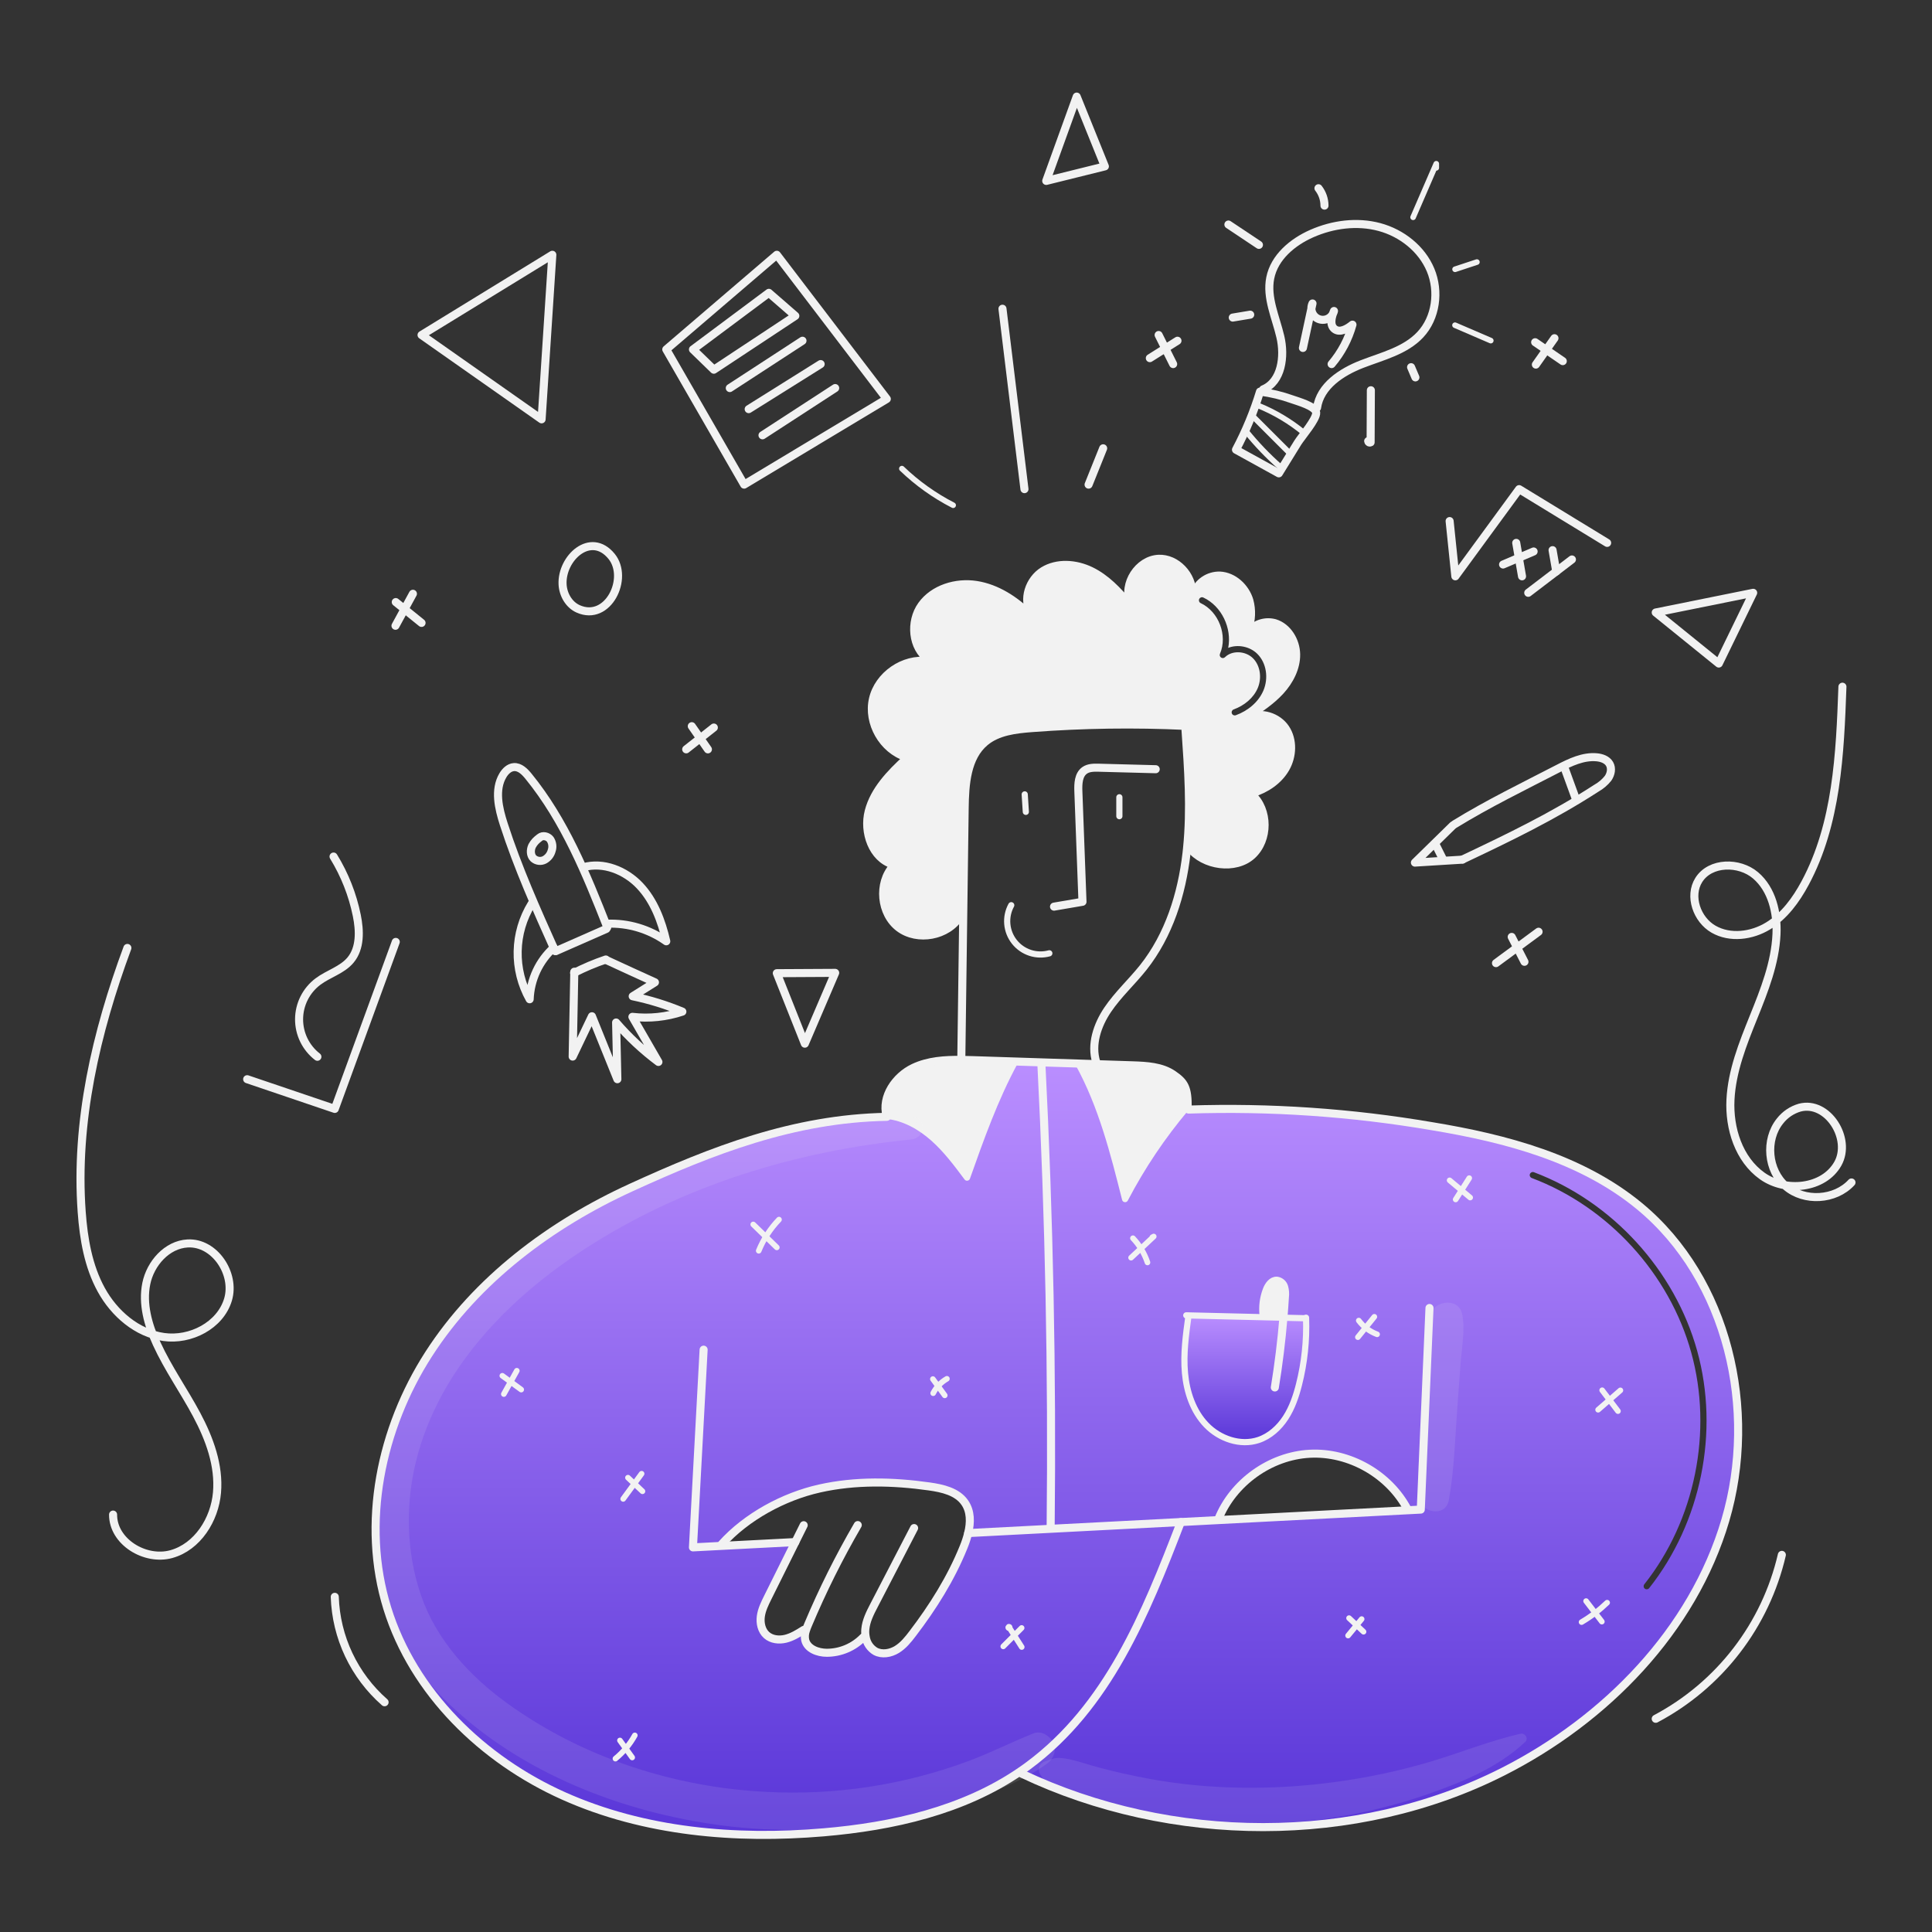 <svg width="960" height="960" viewBox="0 0 960 960" fill="none" xmlns="http://www.w3.org/2000/svg">
<rect x="0" y="0" width="960" height="960" fill="#333333" stroke="none"/>
<path fill-rule="evenodd" clip-rule="evenodd" d="M699.443 750.441L605.392 755.322L605.367 754.934C612.663 736.647 631.161 723.385 650.822 722.362C670.483 721.339 690.264 732.595 699.422 750.022L699.443 750.441ZM586.767 756.291C569.084 802.236 550.552 848.056 510.992 877.356C509.669 878.333 508.339 879.284 506.991 880.195L507.799 881.372C581.722 916.471 673.91 917.33 746.892 880.308C797.838 854.456 841.142 810.218 857.31 755.42C873.478 700.622 858.712 635.694 814.629 599.337C785.871 575.617 748.306 565.68 711.529 559.602C671.6 552.779 631.083 550.013 590.596 551.344L590.156 550.986V550.699L589.337 550.689C577.618 564.58 567.461 579.717 559.048 595.827C553.256 572.823 547.352 549.533 535.932 528.74L535.942 528.484C529.792 528.293 523.642 528.095 517.492 527.89L517.461 528.75C521.347 605.408 522.88 682.08 522.061 758.766L522.112 759.656L586.767 756.291ZM590.563 653.617L590.553 653.849C589.253 663.249 587.953 672.759 588.803 682.214C589.653 691.669 592.825 701.214 599.403 708.063C605.981 714.912 616.339 718.531 625.344 715.523C630.982 713.64 635.628 709.383 638.862 704.389C642.096 699.395 644.029 693.665 645.482 687.904C648.193 677.154 649.372 666.074 648.982 654.995L648.307 655.015C646.517 654.973 644.728 654.929 642.94 654.885C641.2 654.842 639.462 654.799 637.726 654.759C638.012 651.342 638.258 647.903 638.463 644.475C638.671 642.806 638.546 641.112 638.094 639.492C637.855 638.683 637.39 637.96 636.754 637.407C636.117 636.854 635.336 636.494 634.502 636.371C632.067 636.207 630.327 638.683 629.447 640.965C627.89 645.016 627.353 649.387 627.882 653.695L627.861 654.514C615.428 654.22 602.995 653.921 590.563 653.617ZM762.189 582.47C761.395 582.171 760.51 582.572 760.211 583.365C759.912 584.158 760.313 585.044 761.106 585.343C799.133 599.667 829.516 632.915 840.368 672.077C851.22 711.239 842.279 755.383 817.044 787.236C816.518 787.901 816.63 788.866 817.294 789.392C817.959 789.919 818.924 789.807 819.451 789.142C845.294 756.521 854.441 711.364 843.327 671.257C832.213 631.151 801.132 597.14 762.189 582.47Z" fill="url(#paint0_linear_110_186)"/>
<path d="M637.723 654.763C641.243 654.845 644.773 654.937 648.304 655.019L648.979 654.999C649.369 666.079 648.19 677.158 645.479 687.908C644.026 693.669 642.092 699.399 638.859 704.393C635.626 709.387 630.979 713.644 625.341 715.527C616.341 718.535 605.98 714.913 599.4 708.067C592.82 701.221 589.638 691.674 588.8 682.218C587.962 672.762 589.25 663.257 590.55 653.853L590.56 653.617C602.993 653.914 615.426 654.214 627.86 654.517L637.723 654.763Z" fill="url(#paint1_linear_110_186)"/>
<path d="M627.88 653.699C627.35 649.391 627.887 645.02 629.445 640.969C630.325 638.687 632.065 636.211 634.5 636.375C635.333 636.499 636.115 636.858 636.751 637.411C637.388 637.964 637.853 638.687 638.092 639.496C638.543 641.116 638.668 642.81 638.461 644.479C638.261 647.907 638.01 651.346 637.724 654.763L627.859 654.518L627.88 653.699Z" fill="#F2F2F2"/>
<path d="M589.341 550.684C577.622 564.575 567.465 579.712 559.052 595.822C553.26 572.822 547.353 549.528 535.937 528.735L535.947 528.479C538.863 528.579 541.79 528.673 544.706 528.765L562.716 529.349C569.736 529.584 577.175 529.942 582.966 533.912C588.707 537.842 590.253 540.451 590.161 550.694L589.341 550.684Z" fill="#F2F2F2"/>
<path d="M463.651 565.512C457.174 559.781 449.243 555.35 440.651 554.46L440.528 554.491C437.949 544.954 444.959 534.791 453.943 530.546C461.27 527.077 469.508 526.555 477.684 526.646C479.7 526.667 481.705 526.728 483.69 526.789C490.567 527.014 497.44 527.235 504.31 527.454L504.3 527.761C494.415 545.976 487.446 565.613 480.518 585.161C475.348 578.221 470.139 571.232 463.651 565.512Z" fill="#F2F2F2"/>
<path d="M430.159 813.323C430.373 814.813 430.919 816.236 431.757 817.486C432.594 818.737 433.702 819.783 434.999 820.547C438.284 822.297 442.459 821.57 445.641 819.626C448.823 817.682 451.208 814.714 453.459 811.757C463.559 798.526 472.503 784.302 478.745 768.881C479.705 766.577 480.488 764.204 481.088 761.781C482.357 756.45 482.419 750.965 479.369 746.596C475.569 741.172 468.369 739.545 461.82 738.614C443.697 736.046 425.073 735.614 407.22 739.627C389.367 743.64 370.9 753.656 358.651 767.256L358.692 768.136L395.192 766.243C390.638 775.401 386.084 784.563 381.531 793.729C380.037 796.747 378.512 799.829 378.052 803.163C377.592 806.497 378.39 810.204 380.897 812.455C383.383 814.686 387.118 815.075 390.372 814.287C393.626 813.499 396.533 811.677 399.372 809.887L400.436 810.235C399.906 811.75 399.793 813.38 400.109 814.953C401.163 819.312 406.361 821.253 410.843 821.253C414.22 821.246 417.562 820.562 420.67 819.242C423.779 817.922 426.592 815.993 428.943 813.568L430.159 813.323ZM192.427 799.089C179.411 757.021 189.184 709.817 213.037 672.804C236.89 635.791 273.646 608.326 313.698 590.03C353.75 571.734 394.17 555.79 440.658 554.941C440.617 554.788 440.566 554.641 440.525 554.491L440.648 554.46C449.248 555.35 457.174 559.781 463.648 565.512C470.122 571.243 475.348 578.221 480.512 585.159C487.44 565.614 494.412 545.977 504.294 527.759L504.304 527.452C508.704 527.606 513.094 527.739 517.494 527.882L517.463 528.742C521.342 605.346 522.876 682.018 522.063 758.758L522.114 759.648L586.766 756.292C569.081 802.24 550.549 848.064 510.992 877.356C509.672 878.329 508.342 879.28 506.992 880.191C478.636 899.623 443.619 907.544 409.267 910.47C365.45 914.205 320.159 910.337 280.025 892.37C239.891 874.403 205.423 841.095 192.427 799.089Z" fill="url(#paint2_linear_110_186)"/>
<path d="M523.738 450.504C528.456 449.704 533.17 448.899 537.88 448.089C537.205 429.803 536.523 411.514 535.833 393.22C535.69 389.42 535.864 384.972 538.965 382.793C540.95 381.401 543.57 381.411 546.005 381.472C555.43 381.718 564.851 381.967 574.268 382.219" stroke="#F2F2F2" stroke-width="4" stroke-linecap="round" stroke-linejoin="round"/>
<path d="M556.208 405.556V396.156" stroke="#F2F2F2" stroke-width="3.07" stroke-linecap="round" stroke-linejoin="round"/>
<path d="M509.73 403.402C509.546 400.506 509.362 397.613 509.178 394.724" stroke="#F2F2F2" stroke-width="3.07" stroke-linecap="round" stroke-linejoin="round"/>
<path d="M521.406 473.692C518.272 474.553 514.953 474.473 511.865 473.462C508.776 472.45 506.053 470.552 504.036 468.004C502.018 465.455 500.796 462.37 500.52 459.131C500.244 455.893 500.927 452.645 502.485 449.792" stroke="#F2F2F2" stroke-width="3.07" stroke-linecap="round" stroke-linejoin="round"/>
<path d="M477.691 524.723L478.612 455.623C478.858 437.593 479.1 419.562 479.338 401.532C479.492 389.703 480.362 376.308 489.428 368.715C495.773 363.415 504.552 362.401 512.79 361.777C538.2 359.855 563.704 359.493 589.158 360.692L592.33 360.846" stroke="#F2F2F2" stroke-width="4" stroke-linecap="round" stroke-linejoin="round"/>
<path d="M544.736 527.803C541.983 519.034 545.236 509.394 550.374 501.771C555.512 494.148 562.398 487.905 568.108 480.711C580.838 464.656 587.223 444.323 589.577 423.97C589.669 423.161 589.761 422.363 589.833 421.555C591.818 401.989 590.433 382.23 589.065 362.603" stroke="#F2F2F2" stroke-width="4" stroke-linecap="round" stroke-linejoin="round"/>
<path d="M620.614 312.963C622.223 311.195 624.29 309.908 626.585 309.243C628.881 308.578 631.316 308.562 633.62 309.197C640.19 311.223 644.406 318.253 644.508 325.12C644.61 331.987 641.193 338.545 636.557 343.62C631.921 348.695 626.099 352.512 620.348 356.268C626.662 352.922 635.176 355.705 639.148 361.64C643.12 367.575 642.771 375.802 639.22 381.993C635.669 388.184 629.292 392.456 622.466 394.55C630.96 402.327 630.966 417.492 622.487 425.29C614.008 433.088 597.887 430.775 590.836 421.667" stroke="#F2F2F2" stroke-width="3.07" stroke-linecap="round" stroke-linejoin="round"/>
<path d="M620.614 312.963C619.958 314.863 619.114 316.693 618.097 318.427C618.342 316.387 619.222 314.475 620.614 312.963Z" stroke="#F2F2F2" stroke-width="3.07" stroke-linecap="round" stroke-linejoin="round"/>
<path d="M592.821 294.707C593.797 291.96 595.617 289.593 598.022 287.946C600.427 286.299 603.292 285.456 606.205 285.539C613.194 285.897 619.252 291.545 621.248 298.248C622.575 303.099 622.353 308.244 620.613 312.963" stroke="#F2F2F2" stroke-width="3.07" stroke-linecap="round" stroke-linejoin="round"/>
<path d="M592.822 294.707C592.792 295.852 592.624 296.99 592.322 298.095C592.296 296.946 592.465 295.8 592.822 294.707Z" stroke="#F2F2F2" stroke-width="3.07" stroke-linecap="round" stroke-linejoin="round"/>
<path d="M477.374 455.6C471.152 465.628 455.844 468.473 446.429 461.361C437.014 454.249 435.572 438.736 443.523 430.007C433.045 426.825 428.45 413.553 431.223 402.951C433.996 392.349 442.039 384.041 450.103 376.632C438.294 372.887 430.548 359.359 433.303 347.274C436.058 335.189 448.878 326.348 461.147 328.067C452.654 322.173 451.547 308.829 457.586 300.438C463.625 292.047 475.023 288.609 485.236 290.215C495.449 291.821 504.545 297.777 511.944 305.022C507.431 297.931 510.982 287.647 518.134 283.257C525.286 278.867 534.722 279.593 542.274 283.277C549.826 286.961 555.781 293.203 561.133 299.677C557.327 289.996 565.233 277.727 575.623 277.195C584.863 276.734 593.08 285.678 592.823 294.703" stroke="#F2F2F2" stroke-width="3.07" stroke-linecap="round" stroke-linejoin="round"/>
<path d="M590.16 550.981V550.694C590.252 540.451 588.707 537.842 582.966 533.912C577.175 529.942 569.735 529.584 562.715 529.349L544.705 528.765C541.789 528.673 538.862 528.581 535.946 528.479C529.796 528.284 523.646 528.086 517.496 527.885C513.096 527.742 508.706 527.609 504.306 527.455C497.429 527.241 490.556 527.02 483.686 526.79C481.701 526.729 479.696 526.668 477.68 526.647C469.504 526.555 461.266 527.077 453.939 530.547C444.955 534.794 437.945 544.955 440.524 554.492C440.565 554.645 440.616 554.792 440.657 554.942C394.169 555.791 353.757 571.724 313.697 590.031C273.637 608.338 236.891 635.781 213.036 672.804C189.181 709.827 179.41 757.021 192.426 799.089C205.426 841.095 239.887 874.413 280.02 892.372C320.153 910.331 365.445 914.209 409.262 910.472C443.614 907.546 478.631 899.625 506.987 880.193C508.338 879.282 509.668 878.331 510.987 877.358C550.547 848.058 569.079 802.238 586.762 756.293" stroke="#F2F2F2" stroke-width="4" stroke-linecap="round" stroke-linejoin="round"/>
<path d="M590.601 551.339C631.087 550.008 671.604 552.775 711.534 559.597C748.311 565.675 785.876 575.612 814.634 599.332C858.717 635.689 873.483 700.617 857.315 755.415C841.147 810.213 797.838 854.456 746.892 880.308C673.91 917.33 581.722 916.471 507.799 881.372" stroke="#F2F2F2" stroke-width="4" stroke-linecap="round" stroke-linejoin="round"/>
<path d="M481.077 761.779H481.087L522.111 759.651L586.763 756.295L605.387 755.322L699.438 750.441L705.976 750.104L710.305 649.933" stroke="#F2F2F2" stroke-width="4" stroke-linecap="round" stroke-linejoin="round"/>
<path d="M349.625 670.646L344.324 768.882L358.691 768.135L395.192 766.242" stroke="#F2F2F2" stroke-width="4" stroke-linecap="round" stroke-linejoin="round"/>
<path d="M358.65 767.256C370.899 753.656 389.359 743.638 407.216 739.627C425.073 735.616 443.696 736.046 461.816 738.614C468.365 739.545 475.569 741.172 479.365 746.596C482.415 750.965 482.353 756.45 481.084 761.781C480.484 764.204 479.701 766.577 478.741 768.881C472.499 784.302 463.555 798.526 453.455 811.757C451.204 814.714 448.81 817.692 445.637 819.626C442.464 821.56 438.28 822.297 434.995 820.547C433.699 819.783 432.591 818.736 431.753 817.486C430.915 816.236 430.369 814.813 430.155 813.323C429.921 812.099 429.859 810.849 429.971 809.608C430.339 805.372 432.335 801.473 434.299 797.697C440.93 784.897 447.568 772.092 454.213 759.283" stroke="#F2F2F2" stroke-width="4" stroke-linecap="round" stroke-linejoin="round"/>
<path d="M428.941 813.568C426.59 815.992 423.777 817.921 420.668 819.241C417.559 820.561 414.218 821.245 410.841 821.253C406.359 821.253 401.161 819.309 400.107 814.953C399.791 813.379 399.904 811.75 400.434 810.235C400.749 809.241 401.116 808.264 401.534 807.309C408.69 790.294 416.934 773.757 426.216 757.802" stroke="#F2F2F2" stroke-width="4" stroke-linecap="round" stroke-linejoin="round"/>
<path d="M399.367 809.884C396.533 811.675 393.626 813.484 390.367 814.284C387.108 815.084 383.379 814.684 380.893 812.452C378.386 810.201 377.593 806.507 378.048 803.16C378.503 799.813 380.032 796.744 381.526 793.726C386.08 784.567 390.634 775.405 395.187 766.24C396.579 763.446 397.961 760.663 399.353 757.869" stroke="#F2F2F2" stroke-width="4" stroke-linecap="round" stroke-linejoin="round"/>
<path d="M605.366 754.934C612.666 736.647 631.166 723.396 650.821 722.362C670.476 721.328 690.259 732.595 699.421 750.022" stroke="#F2F2F2" stroke-width="4" stroke-linecap="round" stroke-linejoin="round"/>
<path d="M440.647 554.456C449.247 555.346 457.173 559.777 463.647 565.508C470.121 571.239 475.347 578.217 480.511 585.155C487.439 565.61 494.411 545.973 504.293 527.755" stroke="#F2F2F2" stroke-width="3.07" stroke-linecap="round" stroke-linejoin="round"/>
<path d="M535.937 528.735C547.357 549.528 553.26 572.818 559.052 595.822C567.465 579.712 577.622 564.576 589.341 550.684" stroke="#F2F2F2" stroke-width="3.07" stroke-linecap="round" stroke-linejoin="round"/>
<path d="M517.466 528.745C521.345 605.349 522.878 682.021 522.066 758.761" stroke="#F2F2F2" stroke-width="4" stroke-linecap="round" stroke-linejoin="round"/>
<path d="M590.55 653.856C589.25 663.256 587.95 672.766 588.8 682.221C589.65 691.676 592.822 701.221 599.4 708.07C605.978 714.919 616.336 718.538 625.341 715.53C630.979 713.647 635.625 709.39 638.859 704.396C642.093 699.402 644.026 693.672 645.479 687.911C648.19 677.161 649.369 666.082 648.979 655.002C648.979 654.92 648.969 654.838 648.969 654.756" stroke="#F2F2F2" stroke-width="3.07" stroke-linecap="round" stroke-linejoin="round"/>
<path d="M589.444 653.587L590.559 653.617C602.992 653.914 615.425 654.214 627.859 654.517L637.724 654.762C641.244 654.844 644.774 654.936 648.305 655.018" stroke="#F2F2F2" stroke-width="3.07" stroke-linecap="round" stroke-linejoin="round"/>
<path d="M633.456 689.422C635.328 677.941 636.751 666.388 637.724 654.763C638.01 651.346 638.256 647.907 638.461 644.479C638.668 642.81 638.543 641.116 638.092 639.496C637.853 638.687 637.388 637.964 636.751 637.411C636.115 636.858 635.333 636.499 634.5 636.375C632.065 636.211 630.325 638.687 629.445 640.969C627.887 645.02 627.35 649.391 627.88 653.699C628.197 653.599 628.514 653.505 628.831 653.399" stroke="#F2F2F2" stroke-width="4" stroke-linecap="round" stroke-linejoin="round"/>
<path d="M794.092 700.496L805.166 690.863" stroke="#F2F2F2" stroke-width="2.784" stroke-linecap="round" stroke-linejoin="round"/>
<path d="M803.96 701.171L796.109 690.804" stroke="#F2F2F2" stroke-width="2.784" stroke-linecap="round" stroke-linejoin="round"/>
<path d="M684.276 663.015C680.652 661.653 677.492 659.284 675.169 656.187" stroke="#F2F2F2" stroke-width="2.784" stroke-linecap="round" stroke-linejoin="round"/>
<path d="M674.73 664.431L682.902 654.306" stroke="#F2F2F2" stroke-width="2.784" stroke-linecap="round" stroke-linejoin="round"/>
<path d="M562.026 624.935L573.282 614.414L572.589 614.782" stroke="#F2F2F2" stroke-width="2.784" stroke-linecap="round" stroke-linejoin="round"/>
<path d="M570.176 627.305C568.677 622.812 566.211 618.703 562.953 615.266" stroke="#F2F2F2" stroke-width="2.784" stroke-linecap="round" stroke-linejoin="round"/>
<path d="M463.685 692.279C465.221 689.282 467.59 686.793 470.509 685.112" stroke="#F2F2F2" stroke-width="2.784" stroke-linecap="round" stroke-linejoin="round"/>
<path d="M469.436 693.348L463.543 685.248" stroke="#F2F2F2" stroke-width="2.784" stroke-linecap="round" stroke-linejoin="round"/>
<path d="M377.007 621.498C379.358 615.747 382.775 610.493 387.079 606.012" stroke="#F2F2F2" stroke-width="2.784" stroke-linecap="round" stroke-linejoin="round"/>
<path d="M385.991 619.824L374.283 608.424" stroke="#F2F2F2" stroke-width="2.784" stroke-linecap="round" stroke-linejoin="round"/>
<path d="M319.237 741.005L312.028 734.249" stroke="#F2F2F2" stroke-width="2.784" stroke-linecap="round" stroke-linejoin="round"/>
<path d="M309.657 744.803L318.807 732.282" stroke="#F2F2F2" stroke-width="2.784" stroke-linecap="round" stroke-linejoin="round"/>
<path d="M315.437 862.301C312.987 866.728 309.719 870.65 305.806 873.858" stroke="#F2F2F2" stroke-width="2.784" stroke-linecap="round" stroke-linejoin="round"/>
<path d="M314.132 873.276L308.05 864.827" stroke="#F2F2F2" stroke-width="2.784" stroke-linecap="round" stroke-linejoin="round"/>
<path d="M507.692 818.406L501.251 808.306C501.326 808.286 501.405 808.289 501.478 808.316C501.551 808.343 501.613 808.392 501.657 808.456C501.701 808.521 501.723 808.597 501.721 808.675C501.72 808.752 501.694 808.827 501.647 808.89C501.6 808.952 501.536 808.998 501.462 809.021C501.388 809.045 501.308 809.045 501.234 809.021C501.16 808.997 501.095 808.951 501.049 808.888C501.003 808.826 500.977 808.751 500.976 808.673" stroke="#F2F2F2" stroke-width="2.784" stroke-linecap="round" stroke-linejoin="round"/>
<path d="M498.514 818.086L507.647 808.92" stroke="#F2F2F2" stroke-width="2.784" stroke-linecap="round" stroke-linejoin="round"/>
<path d="M677.536 810.803L670.336 804.033" stroke="#F2F2F2" stroke-width="2.784" stroke-linecap="round" stroke-linejoin="round"/>
<path d="M669.857 812.701L676.598 804.515" stroke="#F2F2F2" stroke-width="2.784" stroke-linecap="round" stroke-linejoin="round"/>
<path d="M258.992 690.485L249.604 683.618" stroke="#F2F2F2" stroke-width="2.784" stroke-linecap="round" stroke-linejoin="round"/>
<path d="M250.353 692.701L256.803 681.115" stroke="#F2F2F2" stroke-width="2.784" stroke-linecap="round" stroke-linejoin="round"/>
<path d="M795.951 805.775L788.126 795.57" stroke="#F2F2F2" stroke-width="2.784" stroke-linecap="round" stroke-linejoin="round"/>
<path d="M785.872 806.013C790.469 803.3 794.734 800.06 798.582 796.36" stroke="#F2F2F2" stroke-width="2.784" stroke-linecap="round" stroke-linejoin="round"/>
<path d="M723.31 596.004L730.051 585.41" stroke="#F2F2F2" stroke-width="2.784" stroke-linecap="round" stroke-linejoin="round"/>
<path d="M730.52 595.056L720.309 586.504" stroke="#F2F2F2" stroke-width="2.784" stroke-linecap="round" stroke-linejoin="round"/>
<path d="M63.297 471.032C47.763 512.956 37.353 557.582 40.592 602.172C41.564 615.562 43.861 629.163 50.331 640.926C56.801 652.689 68.04 662.439 81.331 664.338C94.622 666.237 109.443 658.638 113.297 645.776C117.151 632.914 106.632 617.121 93.227 617.862C82.966 618.429 74.738 627.762 72.689 637.833C70.64 647.904 73.589 658.356 77.872 667.699C83.497 679.978 91.387 691.074 97.741 702.992C104.095 714.91 108.987 728.192 107.824 741.649C106.661 755.106 98.153 768.6 85.143 772.228C72.133 775.856 56.108 766.092 56.192 752.586" stroke="#F2F2F2" stroke-width="4" stroke-linecap="round" stroke-linejoin="round"/>
<path d="M915.491 341.223C914.297 374.623 912.755 409.364 896.937 438.802C892.437 447.167 886.637 455.153 878.528 460.102C870.419 465.051 859.662 466.432 851.428 461.697C843.194 456.962 839.058 445.303 844.111 437.263C849.811 428.189 864.204 428.026 872.349 434.989C880.494 441.952 883.209 453.538 882.724 464.243C882.077 478.518 876.682 492.094 871.342 505.343C866.002 518.592 860.576 532.156 859.859 546.426C859.142 560.696 864.004 576.073 875.653 584.348C887.302 592.623 906.153 590.706 913.188 578.268C920.223 565.83 908.088 546.719 894.278 550.379C890.393 551.502 886.963 553.825 884.478 557.016C876.928 566.373 878.319 581.655 887.436 589.495C896.553 597.335 911.87 596.423 919.992 587.557" stroke="#F2F2F2" stroke-width="4" stroke-linecap="round" stroke-linejoin="round"/>
<path d="M509.049 243.056L498.124 153.41" stroke="#F2F2F2" stroke-width="4" stroke-linecap="round" stroke-linejoin="round"/>
<path d="M473.613 251.047C464.283 246.254 455.702 240.126 448.14 232.856" stroke="#F2F2F2" stroke-width="2.784" stroke-linecap="round" stroke-linejoin="round"/>
<path d="M540.906 240.806L548.157 222.759" stroke="#F2F2F2" stroke-width="4" stroke-linecap="round" stroke-linejoin="round"/>
<path d="M627.647 193.47C636.88 189.658 638.477 177.07 636.202 167.347C633.927 157.624 629.23 147.899 631.182 138.103C633.226 127.841 642.229 120.281 651.803 116.06C662.303 111.434 674.321 109.841 685.403 112.811C696.485 115.781 706.423 123.593 710.847 134.175C715.271 144.757 713.556 157.943 705.715 166.313C698.258 174.272 686.964 176.967 676.79 180.896C666.616 184.825 655.973 191.804 654.435 202.602" stroke="#F2F2F2" stroke-width="4" stroke-linecap="round" stroke-linejoin="round"/>
<path d="M661.67 180.908C666.507 175.208 670.043 168.523 672.033 161.318C669.469 163.397 665.78 165.528 663.162 163.518C660.593 161.545 661.6 157.518 662.848 154.528C662.666 155.305 662.323 156.035 661.841 156.671C661.358 157.307 660.747 157.834 660.048 158.218C659.348 158.602 658.576 158.835 657.781 158.901C656.985 158.967 656.185 158.865 655.432 158.601C654.678 158.337 653.989 157.918 653.408 157.371C652.828 156.823 652.369 156.159 652.062 155.423C651.755 154.686 651.606 153.893 651.625 153.095C651.644 152.298 651.831 151.513 652.174 150.792L647.413 172.892" stroke="#F2F2F2" stroke-width="4" stroke-linecap="round" stroke-linejoin="round"/>
<path d="M726.792 427.056C750.071 416.025 771.68 405.618 793.3 391.613C795.506 390.37 797.451 388.712 799.027 386.731C800.472 384.66 801.049 381.782 799.782 379.598C798.524 377.43 795.85 376.512 793.354 376.288C786.669 375.688 780.263 378.778 774.3 381.861C756.9 390.857 739.494 399.294 722.792 409.556" stroke="#F2F2F2" stroke-width="4" stroke-linecap="round" stroke-linejoin="round"/>
<path d="M721.916 410.165L703.067 428.618L726.676 427.156" stroke="#F2F2F2" stroke-width="4" stroke-linecap="round" stroke-linejoin="round"/>
<path d="M717.292 427.556L713.292 419.556" stroke="#F2F2F2" stroke-width="4" stroke-linecap="round" stroke-linejoin="round"/>
<path d="M783.006 396.889L777.218 381.001" stroke="#F2F2F2" stroke-width="4" stroke-linecap="round" stroke-linejoin="round"/>
<path d="M756.291 286.367L753.406 269.756" stroke="#F2F2F2" stroke-width="4" stroke-linecap="round" stroke-linejoin="round"/>
<path d="M746.869 280.504L762.047 274.027" stroke="#F2F2F2" stroke-width="4" stroke-linecap="round" stroke-linejoin="round"/>
<path d="M771.465 273.366L773.304 283.983L772.766 280.611" stroke="#F2F2F2" stroke-width="4" stroke-linecap="round" stroke-linejoin="round"/>
<path d="M781.083 277.998L759.375 294.562" stroke="#F2F2F2" stroke-width="4" stroke-linecap="round" stroke-linejoin="round"/>
<path d="M757.491 477.908L751.157 465.544" stroke="#F2F2F2" stroke-width="4" stroke-linecap="round" stroke-linejoin="round"/>
<path d="M743.346 478.577L764.51 462.977" stroke="#F2F2F2" stroke-width="4" stroke-linecap="round" stroke-linejoin="round"/>
<path d="M582.938 180.908L575.715 166.461" stroke="#F2F2F2" stroke-width="4" stroke-linecap="round" stroke-linejoin="round"/>
<path d="M571.345 177.962L585.078 169.308" stroke="#F2F2F2" stroke-width="4" stroke-linecap="round" stroke-linejoin="round"/>
<path d="M776.534 179.444L762.812 170.05" stroke="#F2F2F2" stroke-width="4" stroke-linecap="round" stroke-linejoin="round"/>
<path d="M772.405 168.056L763.166 181.164" stroke="#F2F2F2" stroke-width="4" stroke-linecap="round" stroke-linejoin="round"/>
<path d="M279.546 290.423C279.812 295.458 282.677 300.485 287.28 302.542C302.149 309.186 312.697 287.263 303.897 276.457C293.52 263.714 278.852 277.33 279.546 290.423Z" stroke="#F2F2F2" stroke-width="4" stroke-linecap="round" stroke-linejoin="round"/>
<path d="M351.758 372.348L343.745 360.838" stroke="#F2F2F2" stroke-width="4" stroke-linecap="round" stroke-linejoin="round"/>
<path d="M340.969 372.337L354.702 361.512" stroke="#F2F2F2" stroke-width="4" stroke-linecap="round" stroke-linejoin="round"/>
<path d="M209.463 309.521L196.656 299.168" stroke="#F2F2F2" stroke-width="4" stroke-linecap="round" stroke-linejoin="round"/>
<path d="M196.513 310.937L205.177 295.043" stroke="#F2F2F2" stroke-width="4" stroke-linecap="round" stroke-linejoin="round"/>
<path d="M191.097 845.84C183.606 839.267 177.544 831.226 173.287 822.216C169.029 813.205 166.667 803.417 166.346 793.456" stroke="#F2F2F2" stroke-width="4" stroke-linecap="round" stroke-linejoin="round"/>
<path d="M822.72 854.056C838.389 845.76 852.094 834.195 862.906 820.143C873.718 806.091 881.386 789.881 885.39 772.608" stroke="#F2F2F2" stroke-width="4" stroke-linecap="round" stroke-linejoin="round"/>
<path d="M157.711 525.101C154.856 522.887 152.55 520.044 150.971 516.793C149.393 513.543 148.585 509.972 148.611 506.359C148.636 502.746 149.494 499.187 151.118 495.959C152.742 492.732 155.088 489.921 157.974 487.747C163.18 483.825 170.032 482.035 174.198 477.023C179.119 471.102 178.823 462.472 177.298 454.923C175.193 444.552 171.281 434.631 165.741 425.614" stroke="#F2F2F2" stroke-width="4" stroke-linecap="round" stroke-linejoin="round"/>
<path d="M275.871 472.619C266.603 451.919 257.316 431.159 250.335 409.574C247.752 401.589 245.608 392.398 249.914 385.194C251.114 383.194 252.988 381.355 255.314 381.173C258.294 380.94 260.729 383.406 262.614 385.723C280.514 407.68 291.391 434.389 301.755 460.753" stroke="#F2F2F2" stroke-width="4" stroke-linecap="round" stroke-linejoin="round"/>
<path d="M276.292 472.556L301.292 461.556" stroke="#F2F2F2" stroke-width="4" stroke-linecap="round" stroke-linejoin="round"/>
<path d="M264.413 420.323C265.496 418.379 266.425 417.526 268.188 416.167C269.701 414.915 272.188 415.499 273.388 417.053C273.937 417.87 274.29 418.802 274.418 419.778C274.546 420.754 274.446 421.746 274.126 422.676C273.877 423.637 273.434 424.537 272.824 425.321C272.215 426.106 271.452 426.757 270.582 427.236C269.699 427.693 268.699 427.871 267.713 427.746C266.727 427.621 265.802 427.199 265.061 426.536C263.491 424.968 263.471 422.333 264.413 420.323Z" stroke="#F2F2F2" stroke-width="4" stroke-linecap="round" stroke-linejoin="round"/>
<path d="M264.155 449.102C259.786 456.204 257.393 464.344 257.223 472.681C257.052 481.018 259.112 489.249 263.187 496.524C263.371 491.668 264.524 486.899 266.579 482.495C268.634 478.092 271.548 474.145 275.151 470.885" stroke="#F2F2F2" stroke-width="4" stroke-linecap="round" stroke-linejoin="round"/>
<path d="M289.856 430.936C299.788 428.077 310.787 432.548 317.885 440.062C324.983 447.576 328.741 457.65 331.068 467.72C322.485 461.643 312.134 458.572 301.625 458.984" stroke="#F2F2F2" stroke-width="4" stroke-linecap="round" stroke-linejoin="round"/>
<path d="M301.015 476.765C295.61 478.596 290.346 480.817 285.264 483.413" stroke="#F2F2F2" stroke-width="4" stroke-linecap="round" stroke-linejoin="round"/>
<path d="M285.37 482.84L284.554 525.008L294.131 504.971L306.767 536.251L306.139 508.07C312.414 515.35 319.465 521.924 327.167 527.675L314.235 505.264C322.601 506.23 331.077 505.346 339.064 502.675C331.095 499.358 322.83 496.803 314.38 495.045L325.44 488.107C317.44 484.487 309.458 480.83 301.494 477.137" stroke="#F2F2F2" stroke-width="4" stroke-linecap="round" stroke-linejoin="round"/>
<path d="M122.816 536.251L166.345 551.015L196.656 468.03" stroke="#F2F2F2" stroke-width="4" stroke-linecap="round" stroke-linejoin="round"/>
<path d="M209.464 166.461L269.115 208.356L274.451 126.6L209.464 166.461Z" stroke="#F2F2F2" stroke-width="4" stroke-linecap="round" stroke-linejoin="round"/>
<path d="M519.867 89.895L535.008 48L549.004 82.672L519.867 89.895Z" stroke="#F2F2F2" stroke-width="4" stroke-linecap="round" stroke-linejoin="round"/>
<path d="M720.309 258.919L723.148 286.367L754.851 243.054L798.582 269.754" stroke="#F2F2F2" stroke-width="4" stroke-linecap="round" stroke-linejoin="round"/>
<path d="M822.72 304.345L854.055 329.707L871.146 294.562L822.72 304.345Z" stroke="#F2F2F2" stroke-width="4" stroke-linecap="round" stroke-linejoin="round"/>
<path d="M440.646 198.231L385.993 126.6L331.068 173.635L369.761 240.806L440.646 198.231Z" stroke="#F2F2F2" stroke-width="4" stroke-linecap="round" stroke-linejoin="round"/>
<path d="M354.701 183.703L395.193 156.953L382.042 145.514L344.329 173.635L354.701 183.703Z" stroke="#F2F2F2" stroke-width="4" stroke-linecap="round" stroke-linejoin="round"/>
<path d="M362.629 192.826L398.745 169.308" stroke="#F2F2F2" stroke-width="4" stroke-linecap="round" stroke-linejoin="round"/>
<path d="M372.019 203.3L407.774 180.908" stroke="#F2F2F2" stroke-width="4" stroke-linecap="round" stroke-linejoin="round"/>
<path d="M378.881 216.302L414.997 192.826" stroke="#F2F2F2" stroke-width="4" stroke-linecap="round" stroke-linejoin="round"/>
<path d="M399.917 518.595L385.993 483.569L414.996 483.413L399.917 518.595Z" stroke="#F2F2F2" stroke-width="4" stroke-linecap="round" stroke-linejoin="round"/>
<path d="M626.091 194.588C623.045 204.573 619.048 214.243 614.156 223.465L635.441 235.198L644.841 219.971C646.631 217.071 654.349 208.215 654.003 204.971C653.668 201.834 644.678 199.371 642.003 198.416C636.852 196.571 631.518 195.288 626.091 194.588Z" stroke="#F2F2F2" stroke-width="4" stroke-linecap="round" stroke-linejoin="round"/>
<path d="M648.057 215.156C641.177 209.464 633.466 204.858 625.191 201.499" stroke="#F2F2F2" stroke-width="2.784" stroke-linecap="round" stroke-linejoin="round"/>
<path d="M640.331 224.639L622.443 206.772" stroke="#F2F2F2" stroke-width="2.784" stroke-linecap="round" stroke-linejoin="round"/>
<path d="M636.18 232.07C630.034 226.659 624.36 220.736 619.218 214.364" stroke="#F2F2F2" stroke-width="2.784" stroke-linecap="round" stroke-linejoin="round"/>
<path d="M723.017 133.801L733.863 130.221" stroke="#F2F2F2" stroke-width="2.784" stroke-linecap="round" stroke-linejoin="round"/>
<path d="M702.162 107.971L713.675 81.371V83.399" stroke="#F2F2F2" stroke-width="2.784" stroke-linecap="round" stroke-linejoin="round"/>
<path d="M658.13 102.174C658.117 99.042 657.064 96.003 655.137 93.533" stroke="#F2F2F2" stroke-width="4" stroke-linecap="round" stroke-linejoin="round"/>
<path d="M625.555 121.677L610.386 111.565" stroke="#F2F2F2" stroke-width="4" stroke-linecap="round" stroke-linejoin="round"/>
<path d="M621.222 156.356L612.554 157.8" stroke="#F2F2F2" stroke-width="4" stroke-linecap="round" stroke-linejoin="round"/>
<path d="M722.985 161.597L740.758 169.25" stroke="#F2F2F2" stroke-width="2.784" stroke-linecap="round" stroke-linejoin="round"/>
<path d="M701.16 182.456L703.308 187.52" stroke="#F2F2F2" stroke-width="4" stroke-linecap="round" stroke-linejoin="round"/>
<path d="M681.173 193.91L681.05 219.802C680.933 219.875 680.799 219.916 680.661 219.921C680.524 219.927 680.387 219.897 680.264 219.834C680.142 219.771 680.037 219.677 679.961 219.562C679.885 219.447 679.841 219.315 679.831 219.177" stroke="#F2F2F2" stroke-width="4" stroke-linecap="round" stroke-linejoin="round"/>
<path fill-rule="evenodd" clip-rule="evenodd" d="M489.431 368.712C495.776 363.411 504.555 362.398 512.793 361.774C538.202 359.852 563.706 359.49 589.161 360.689L589.069 362.603L589.078 362.74C590.443 382.322 591.817 402.034 589.837 421.555L590.837 421.667C597.888 430.775 614.009 433.088 622.488 425.29C630.967 417.492 630.961 402.327 622.467 394.55C629.293 392.456 635.673 388.18 639.224 381.989C642.775 375.798 643.124 367.571 639.152 361.636C635.18 355.701 626.666 352.918 620.352 356.264C626.103 352.508 631.925 348.691 636.561 343.616C641.197 338.541 644.614 331.983 644.512 325.116C644.41 318.249 640.194 311.219 633.624 309.193C631.319 308.559 628.884 308.575 626.589 309.239C624.293 309.904 622.226 311.192 620.618 312.959C622.357 308.24 622.579 303.095 621.253 298.244C619.257 291.541 613.199 285.893 606.21 285.535C603.296 285.452 600.431 286.295 598.026 287.942C595.622 289.589 593.801 291.956 592.826 294.703C593.083 285.678 584.866 276.734 575.626 277.195C565.236 277.727 557.33 289.996 561.136 299.677C555.784 293.203 549.829 286.961 542.277 283.277C534.725 279.593 525.289 278.867 518.137 283.257C510.985 287.647 507.434 297.931 511.947 305.022C504.548 297.777 495.452 291.821 485.239 290.215C475.026 288.609 463.628 292.047 457.589 300.438C451.55 308.829 452.657 322.173 461.15 328.067C448.881 326.348 436.061 335.189 433.306 347.274C430.551 359.359 438.297 372.887 450.106 376.632C442.042 384.041 433.999 392.349 431.226 402.951C428.453 413.553 433.048 426.825 443.526 430.007C435.575 438.736 437.017 454.249 446.432 461.361C455.847 468.473 471.155 465.628 477.377 455.6L478.615 455.62C478.853 437.589 479.095 419.559 479.341 401.529C479.495 389.7 480.365 376.305 489.431 368.712ZM592.326 298.091C592.628 296.986 592.796 295.848 592.826 294.703C592.469 295.796 592.3 296.941 592.326 298.091ZM618.101 318.423C619.118 316.689 619.961 314.859 620.618 312.959C619.226 314.471 618.345 316.382 618.101 318.423ZM597.918 296.904C597.149 296.545 596.236 296.878 595.878 297.646C595.519 298.414 595.851 299.327 596.619 299.686C605.581 303.868 610.113 315.774 606.2 324.857C605.909 325.532 606.138 326.318 606.745 326.732C607.353 327.146 608.169 327.071 608.691 326.554C612.212 323.061 618.832 323.384 622.548 327.036C626.247 330.672 627.08 336.861 624.985 341.846C622.894 346.824 618.272 350.598 613.01 352.513C612.213 352.803 611.802 353.684 612.092 354.481C612.382 355.277 613.263 355.688 614.059 355.398C619.927 353.263 625.319 348.978 627.816 343.035C630.309 337.1 629.446 329.512 624.7 324.846C621.031 321.241 615.066 320.027 610.293 321.924C612.188 312.146 607.06 301.17 597.918 296.904Z" fill="#F2F2F2"/>
<g opacity="0.1">
<path d="M452.957 554.845C398.015 554.863 342.902 571.234 295.314 598.37C252.153 622.981 212.686 658.318 194.725 705.726C185.673 729.626 182.603 755.731 187.01 780.938C191.433 806.229 204.567 828.96 223.05 846.614C259.178 881.12 309.384 900.578 358.331 907.014C386.113 910.62 414.284 909.945 441.862 905.014C455.473 902.616 468.865 899.11 481.905 894.529C495.045 889.901 508.655 884.713 520.005 876.541C523.372 874.117 525.193 870.158 523.419 866.122C521.896 862.657 517.498 859.743 513.576 861.291C502.736 865.568 492.385 870.902 481.455 874.975C449.241 886.977 414.901 892.212 380.575 890.355C334.888 888.084 289.437 873.304 252.214 846.483C233.541 833.028 217.024 815.132 209.338 793.102C201.901 771.79 201.338 747.848 206.75 725.991C218.001 680.549 252.536 645.164 290.867 620.406C339.586 588.937 395.499 571.928 452.955 566.185C460.071 565.473 460.405 554.838 452.955 554.841L452.957 554.845Z" fill="#F2F2F2"/>
</g>
<g opacity="0.1">
<path d="M719.897 745.473C722.659 730.453 723.014 714.625 724.143 699.406L725.812 676.906C726.382 669.229 728.076 660.752 726.592 653.176C724.904 644.554 713.045 646.06 710.592 653.176C708.231 660.025 708.917 668.715 708.453 675.927L707.003 698.427C706.049 713.24 704.16 728.597 704.81 743.427C705.169 751.637 718.257 754.396 719.898 745.469L719.897 745.473Z" fill="#F2F2F2"/>
</g>
<g opacity="0.1">
<path d="M516.742 881.455C518.842 884.892 520.324 887.413 524.034 889.444C528.116 891.679 532.676 893.006 537.103 894.365C544.855 896.745 552.708 898.812 560.658 900.418C577.096 903.745 593.781 905.704 610.542 906.274C644.141 907.511 677.679 902.507 709.453 891.514C726.978 885.379 744.153 878.384 757.863 865.557C759.716 863.823 757.763 860.957 755.491 861.483C740.3 864.983 725.976 870.8 711.065 875.283C695.755 879.829 680.118 883.191 664.292 885.34C633.544 889.595 601.843 889.507 571.279 883.914C562.756 882.354 554.27 880.47 545.901 878.228C541.584 877.072 537.334 875.593 532.988 874.568C530.674 873.947 528.299 873.582 525.906 873.48C523.448 873.466 521.536 874.537 519.263 875.254C518.645 875.434 518.075 875.752 517.597 876.183C517.119 876.614 516.745 877.148 516.502 877.744C516.26 878.341 516.155 878.984 516.196 879.627C516.238 880.269 516.424 880.894 516.741 881.454L516.742 881.455Z" fill="#F2F2F2"/>
</g>
<defs>
<linearGradient id="paint0_linear_110_186" x1="685.334" y1="527.89" x2="685.334" y2="907.885" gradientUnits="userSpaceOnUse">
<stop stop-color="#BA8EFF"/>
<stop offset="1" stop-color="#5936D8"/>
</linearGradient>
<linearGradient id="paint1_linear_110_186" x1="618.792" y1="653.617" x2="618.792" y2="716.594" gradientUnits="userSpaceOnUse">
<stop stop-color="#BA8EFF"/>
<stop offset="1" stop-color="#5936D8"/>
</linearGradient>
<linearGradient id="paint2_linear_110_186" x1="386.698" y1="527.452" x2="386.698" y2="911.763" gradientUnits="userSpaceOnUse">
<stop stop-color="#BA8EFF"/>
<stop offset="1" stop-color="#5936D8"/>
</linearGradient>
</defs>
</svg>
